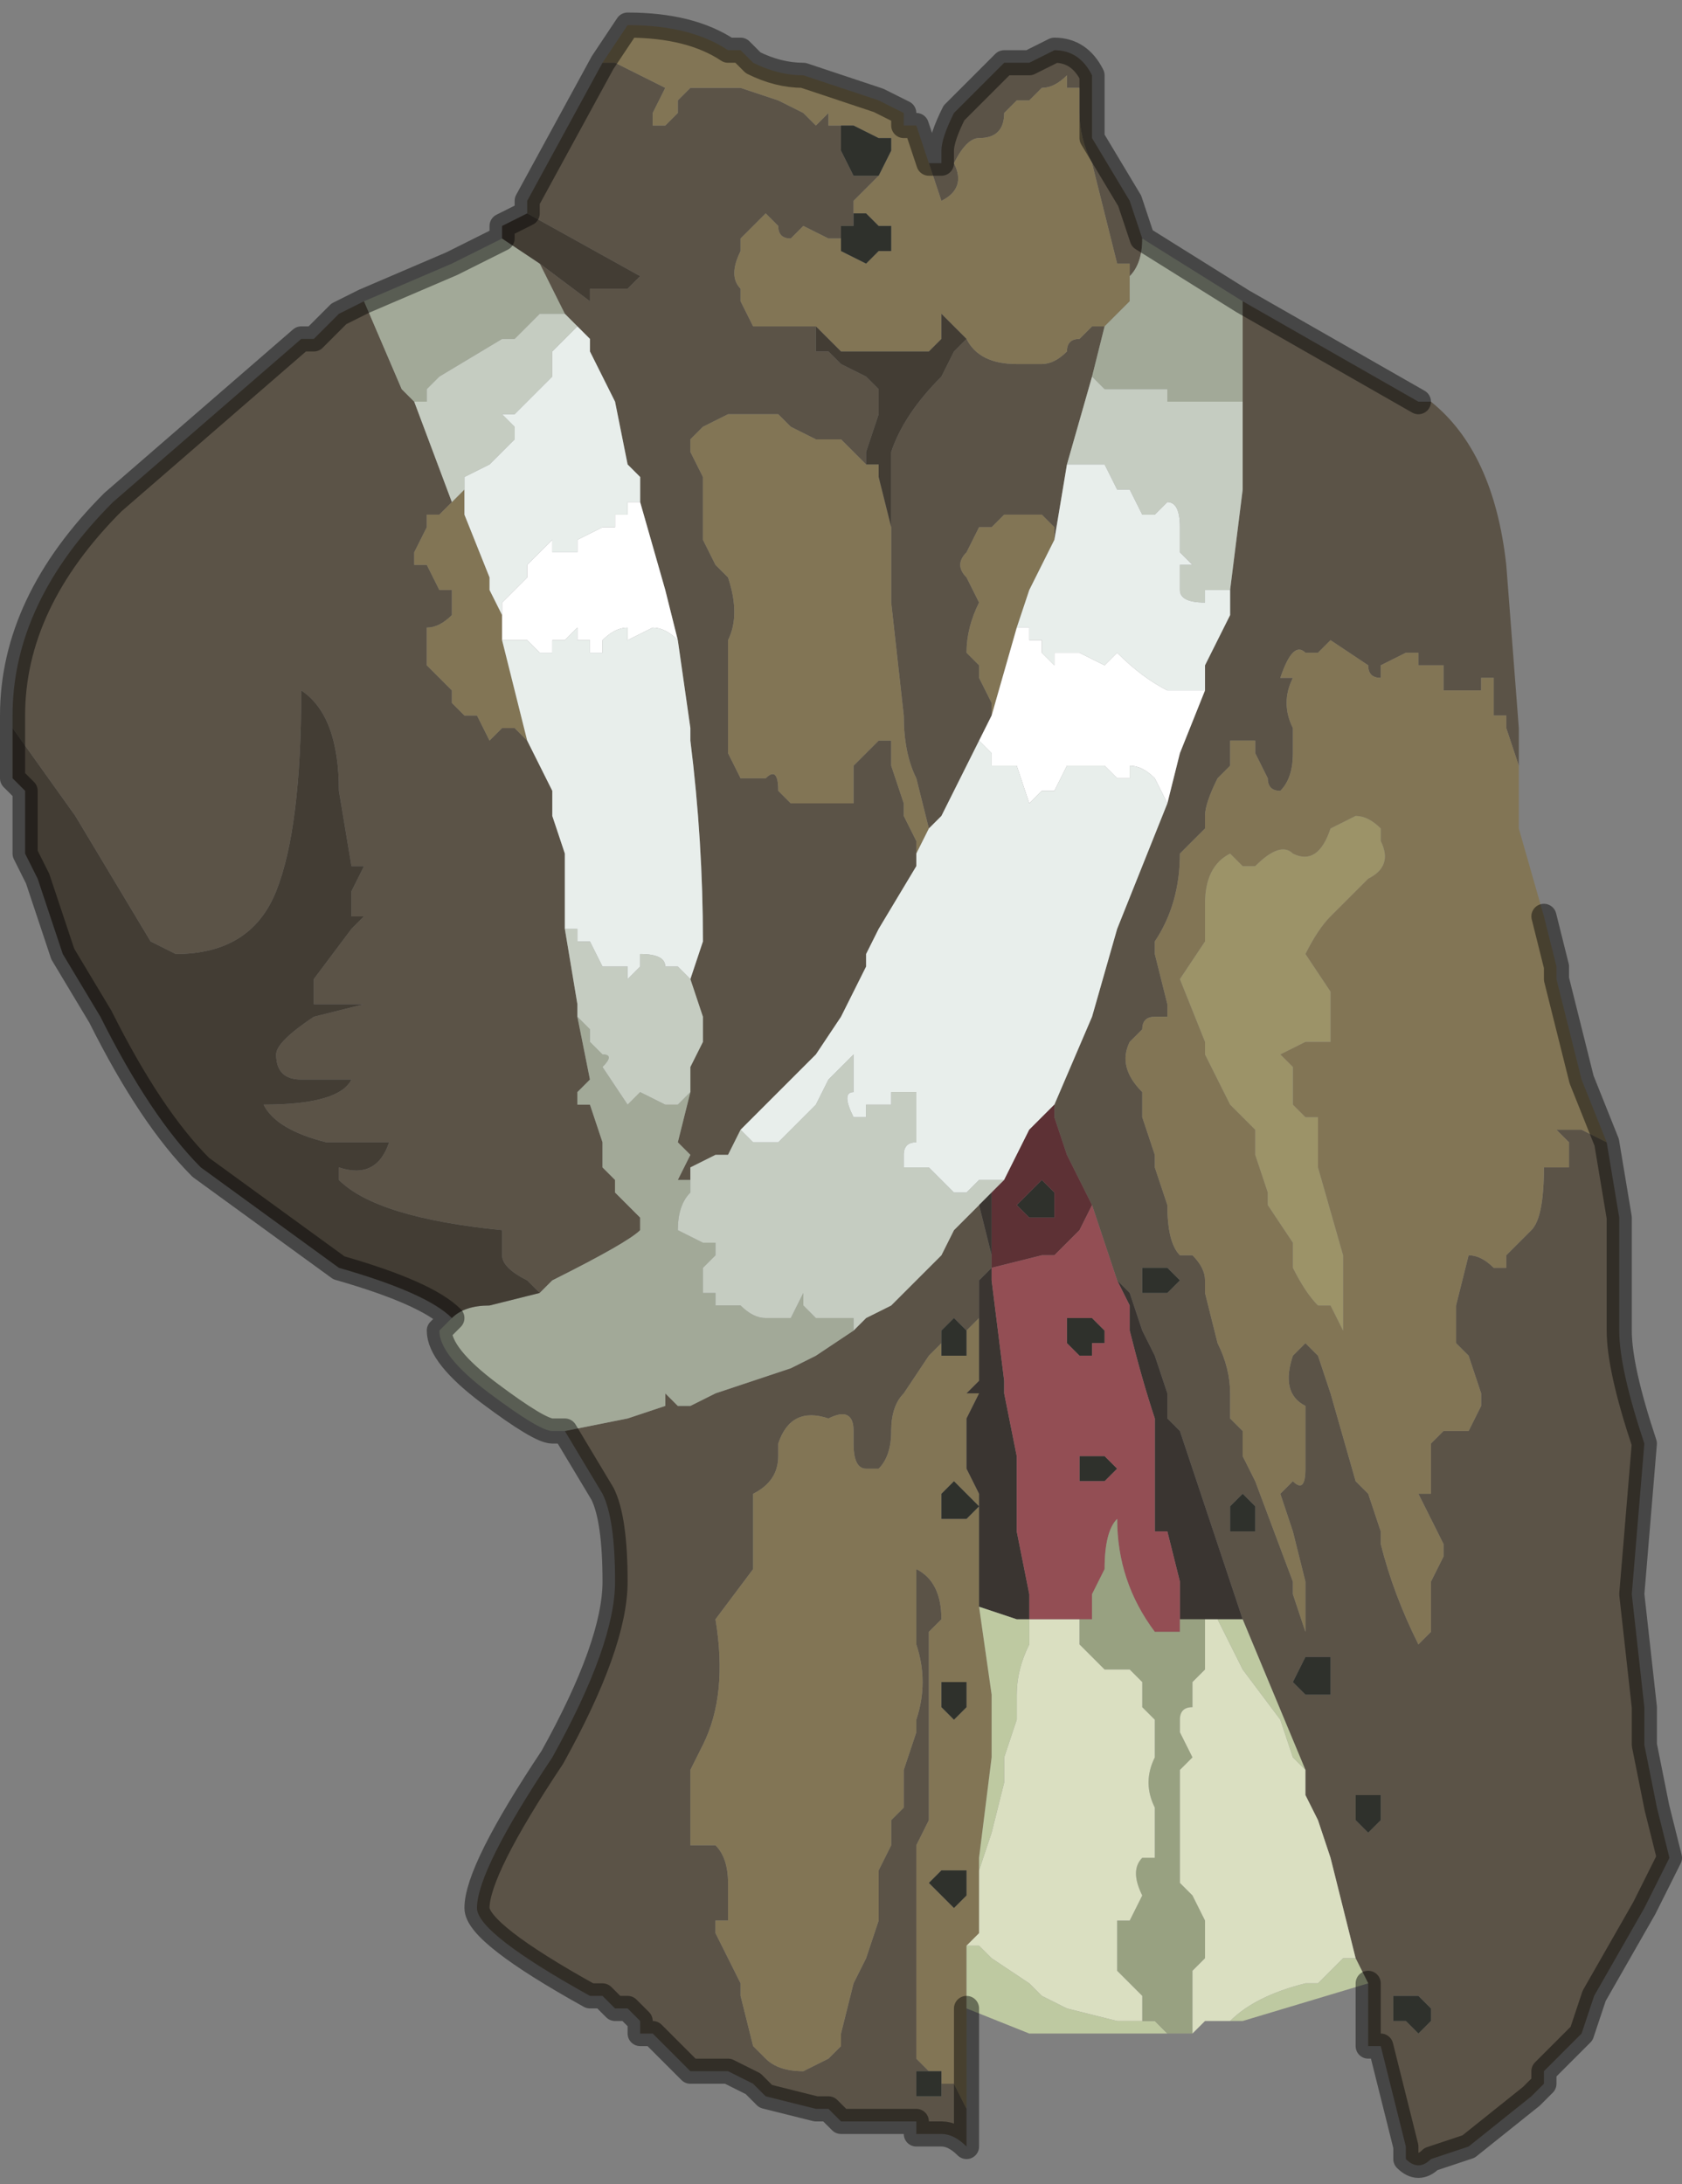 <?xml version="1.0" encoding="UTF-8" standalone="no"?>
<svg xmlns:xlink="http://www.w3.org/1999/xlink" height="8.7px" width="6.7px" xmlns="http://www.w3.org/2000/svg">
  <rect width="100%" height="100%" fill="#808080" stroke="none"/>
  <g transform="matrix(1.0, 0.0, 0.0, 1.0, 3.3, 3.65)">
    <path d="M0.4 -3.0 L0.45 -3.0 0.45 -3.05 Q0.45 -3.1 0.5 -3.2 L0.65 -3.35 0.7 -3.4 0.75 -3.4 0.75 -3.4 0.8 -3.4 0.9 -3.45 Q1.0 -3.45 1.05 -3.35 1.05 -3.2 1.05 -3.1 L1.2 -2.85 1.25 -2.7 1.25 -2.7 Q1.25 -2.6 1.2 -2.55 L1.2 -2.6 1.15 -2.6 1.05 -3.0 Q1.0 -3.1 1.0 -3.2 L1.0 -3.3 0.95 -3.3 0.95 -3.35 Q0.9 -3.3 0.85 -3.3 L0.8 -3.25 0.75 -3.25 0.7 -3.2 Q0.7 -3.1 0.6 -3.1 0.55 -3.1 0.5 -3.0 0.55 -2.9 0.45 -2.85 L0.45 -2.85 0.4 -3.0 0.4 -3.0 M1.65 -2.45 L2.35 -2.05 2.4 -2.05 Q2.65 -1.85 2.7 -1.4 L2.75 -0.75 2.75 -0.6 2.7 -0.75 2.7 -0.8 2.65 -0.8 2.65 -0.95 2.6 -0.95 2.6 -0.9 2.45 -0.9 2.45 -1.0 2.35 -1.0 2.35 -1.05 2.3 -1.05 2.2 -1.0 2.2 -0.95 Q2.15 -0.95 2.15 -1.0 L2.0 -1.1 1.95 -1.05 1.9 -1.05 1.9 -1.05 Q1.85 -1.1 1.8 -0.95 L1.85 -0.95 Q1.8 -0.85 1.85 -0.75 L1.85 -0.65 Q1.85 -0.55 1.8 -0.5 1.75 -0.5 1.75 -0.55 L1.7 -0.65 1.7 -0.7 1.6 -0.7 1.6 -0.6 1.55 -0.55 Q1.5 -0.45 1.5 -0.4 L1.5 -0.35 1.45 -0.3 1.4 -0.25 Q1.4 -0.05 1.3 0.1 L1.3 0.15 1.35 0.35 1.35 0.4 1.3 0.4 Q1.25 0.4 1.25 0.45 L1.2 0.5 Q1.15 0.6 1.25 0.7 L1.25 0.8 1.3 0.95 1.3 1.0 1.35 1.15 Q1.35 1.3 1.4 1.35 L1.45 1.35 Q1.5 1.4 1.5 1.45 L1.5 1.5 1.55 1.7 Q1.6 1.8 1.6 1.9 L1.6 2.0 1.65 2.05 1.65 2.15 1.7 2.25 1.85 2.65 1.85 2.7 1.9 2.85 1.9 2.65 1.85 2.45 1.8 2.3 1.85 2.25 Q1.9 2.3 1.9 2.2 L1.9 2.0 1.9 1.95 Q1.8 1.9 1.85 1.75 L1.9 1.7 Q1.9 1.7 1.95 1.75 L2.0 1.9 2.1 2.25 2.15 2.3 2.2 2.45 2.2 2.5 Q2.25 2.7 2.35 2.9 L2.4 2.85 2.4 2.65 2.45 2.55 2.45 2.5 2.35 2.3 2.4 2.3 2.4 2.1 2.45 2.05 2.55 2.05 2.6 1.95 2.6 1.9 2.55 1.75 2.5 1.7 Q2.5 1.65 2.5 1.6 L2.5 1.55 2.55 1.35 Q2.6 1.35 2.65 1.4 L2.7 1.4 2.7 1.35 2.8 1.25 Q2.85 1.2 2.85 1.0 L2.95 1.0 2.95 0.9 2.9 0.85 3.0 0.85 3.1 0.9 3.15 1.2 3.15 1.65 Q3.15 1.8 3.25 2.1 L3.2 2.7 3.25 3.15 3.25 3.3 3.3 3.55 3.35 3.75 3.25 3.95 3.05 4.3 3.0 4.45 2.85 4.6 Q2.85 4.6 2.85 4.65 L2.8 4.7 2.55 4.9 2.4 4.95 Q2.35 5.0 2.3 4.95 L2.3 4.9 2.25 4.7 2.2 4.5 2.15 4.5 2.15 4.25 2.1 4.15 2.05 3.95 2.0 3.75 1.95 3.6 1.9 3.5 1.9 3.4 1.65 2.8 1.6 2.65 1.55 2.5 1.4 2.05 1.35 2.0 1.35 1.9 1.3 1.75 1.25 1.65 1.2 1.5 1.15 1.45 1.05 1.15 0.95 0.95 0.9 0.8 0.9 0.75 1.05 0.4 1.15 0.05 1.35 -0.45 1.4 -0.65 1.5 -0.9 1.5 -1.0 1.6 -1.2 1.6 -1.3 1.6 -1.3 1.65 -1.7 1.65 -1.95 1.65 -2.05 1.65 -2.15 1.65 -2.2 1.65 -2.3 1.65 -2.45 M0.55 4.75 L0.55 4.9 Q0.5 4.85 0.45 4.85 L0.4 4.85 0.35 4.85 0.35 4.8 0.3 4.8 0.15 4.8 0.05 4.8 0.0 4.75 -0.05 4.75 -0.05 4.75 -0.25 4.7 -0.3 4.65 -0.3 4.65 -0.4 4.6 -0.45 4.6 -0.5 4.6 -0.55 4.6 -0.6 4.55 -0.6 4.55 -0.7 4.45 -0.75 4.45 -0.75 4.4 -0.8 4.35 -0.85 4.35 -0.85 4.35 -0.9 4.3 -0.9 4.3 -0.95 4.3 Q-1.4 4.05 -1.4 3.95 -1.4 3.8 -1.1 3.35 -0.85 2.9 -0.85 2.65 -0.85 2.4 -0.9 2.3 L-1.05 2.05 -0.8 2.0 -0.65 1.95 -0.65 1.9 -0.6 1.95 -0.55 1.95 -0.45 1.9 -0.15 1.8 -0.05 1.75 0.1 1.65 0.15 1.6 0.25 1.55 0.3 1.5 0.45 1.35 0.5 1.25 0.6 1.15 0.65 1.35 0.65 1.4 0.6 1.45 0.6 1.6 0.55 1.65 0.5 1.6 0.45 1.65 0.45 1.7 0.4 1.75 0.3 1.9 Q0.25 1.95 0.25 2.05 0.25 2.15 0.2 2.2 L0.15 2.2 Q0.1 2.2 0.1 2.1 L0.1 2.05 Q0.1 1.95 0.0 2.0 L0.0 2.0 Q-0.15 1.95 -0.2 2.1 L-0.2 2.15 Q-0.2 2.25 -0.3 2.3 L-0.3 2.55 -0.3 2.6 -0.45 2.8 -0.45 2.8 Q-0.4 3.1 -0.5 3.3 L-0.55 3.4 -0.55 3.5 -0.55 3.7 -0.5 3.7 -0.45 3.7 Q-0.4 3.75 -0.4 3.85 L-0.4 4.0 -0.45 4.0 -0.45 4.05 -0.35 4.25 -0.35 4.3 -0.3 4.5 -0.25 4.55 Q-0.2 4.6 -0.1 4.6 L0.0 4.55 0.05 4.5 0.05 4.45 0.1 4.25 0.15 4.15 0.2 4.0 0.2 3.85 0.2 3.8 0.25 3.7 0.25 3.6 0.3 3.55 0.3 3.4 0.35 3.25 0.35 3.2 Q0.4 3.05 0.35 2.9 L0.35 2.75 0.35 2.6 Q0.45 2.65 0.45 2.8 L0.4 2.85 0.4 3.25 0.4 3.6 0.35 3.7 Q0.35 3.8 0.35 3.9 L0.35 4.05 0.35 4.3 0.35 4.55 0.4 4.6 Q0.35 4.6 0.35 4.6 L0.35 4.7 0.4 4.7 0.45 4.7 0.45 4.65 0.5 4.65 0.55 4.75 M-3.25 -0.75 L-3.25 -0.8 Q-3.25 -1.25 -2.85 -1.65 L-2.1 -2.3 -2.05 -2.3 -1.95 -2.4 -1.85 -2.45 -1.7 -2.1 -1.65 -2.05 -1.5 -1.65 -1.5 -1.65 -1.55 -1.6 -1.6 -1.6 -1.6 -1.55 -1.65 -1.45 -1.65 -1.4 -1.6 -1.4 -1.55 -1.3 -1.55 -1.3 -1.5 -1.3 -1.5 -1.2 Q-1.55 -1.15 -1.6 -1.15 L-1.6 -1.1 -1.6 -1.0 -1.55 -0.95 -1.5 -0.9 -1.5 -0.85 -1.45 -0.8 -1.4 -0.8 -1.35 -0.7 -1.35 -0.7 -1.3 -0.75 -1.25 -0.75 -1.2 -0.7 -1.15 -0.6 -1.15 -0.6 -1.1 -0.5 -1.1 -0.4 -1.05 -0.25 -1.05 0.05 -1.0 0.35 -1.0 0.4 -0.95 0.65 -1.0 0.7 -1.0 0.75 -0.95 0.75 -0.9 0.9 -0.9 1.0 -0.85 1.05 -0.85 1.1 -0.75 1.2 -0.75 1.25 Q-0.8 1.3 -1.1 1.45 L-1.15 1.5 -1.2 1.45 Q-1.3 1.4 -1.3 1.35 L-1.3 1.25 Q-1.8 1.2 -1.95 1.05 L-1.95 1.0 Q-1.8 1.05 -1.75 0.9 L-2.0 0.9 Q-2.2 0.85 -2.25 0.75 -1.95 0.75 -1.9 0.65 L-2.1 0.65 Q-2.2 0.65 -2.2 0.55 -2.2 0.5 -2.05 0.4 L-1.85 0.35 -1.9 0.35 -2.05 0.35 -2.05 0.25 -1.9 0.05 -1.85 0.0 -1.9 0.0 -1.9 -0.1 -1.85 -0.2 -1.9 -0.2 -1.95 -0.5 Q-1.95 -0.8 -2.1 -0.9 -2.1 -0.35 -2.2 -0.1 -2.3 0.15 -2.6 0.15 L-2.7 0.1 -3.0 -0.4 -3.25 -0.75 -3.25 -0.75 -3.25 -0.8 -3.25 -0.75 M-1.2 -2.8 L-1.2 -2.85 -0.9 -3.4 -0.85 -3.4 -0.65 -3.3 -0.7 -3.2 -0.7 -3.15 -0.65 -3.15 -0.6 -3.2 -0.6 -3.25 -0.6 -3.25 -0.55 -3.3 -0.5 -3.3 -0.5 -3.3 -0.35 -3.3 -0.2 -3.25 -0.2 -3.25 -0.1 -3.2 -0.05 -3.15 0.0 -3.2 0.0 -3.15 0.05 -3.15 0.05 -3.15 0.05 -3.1 Q0.05 -3.1 0.05 -3.05 L0.1 -2.95 0.2 -2.95 0.2 -2.95 0.2 -2.95 0.15 -2.9 0.15 -2.9 0.1 -2.85 0.1 -2.8 0.1 -2.75 0.05 -2.75 0.05 -2.65 0.05 -2.65 Q0.05 -2.65 0.05 -2.7 L0.0 -2.7 -0.1 -2.75 -0.1 -2.75 -0.15 -2.7 -0.15 -2.7 Q-0.2 -2.7 -0.2 -2.75 -0.25 -2.8 -0.25 -2.8 L-0.3 -2.75 -0.35 -2.7 -0.35 -2.65 Q-0.4 -2.55 -0.35 -2.5 L-0.35 -2.45 -0.3 -2.35 -0.2 -2.35 -0.1 -2.35 -0.05 -2.35 -0.05 -2.25 0.0 -2.25 0.05 -2.2 0.05 -2.2 0.15 -2.15 0.2 -2.1 0.2 -2.1 0.2 -2.0 0.15 -1.85 0.15 -1.8 0.05 -1.9 0.05 -1.9 0.0 -1.9 0.0 -1.9 -0.05 -1.9 -0.15 -1.95 -0.2 -2.0 -0.25 -2.0 -0.35 -2.0 -0.4 -2.0 -0.4 -2.0 -0.5 -1.95 -0.55 -1.9 -0.55 -1.85 -0.5 -1.75 -0.5 -1.7 Q-0.5 -1.6 -0.5 -1.55 L-0.5 -1.5 -0.45 -1.4 -0.4 -1.35 Q-0.35 -1.2 -0.4 -1.1 L-0.4 -0.95 -0.4 -0.65 -0.35 -0.55 -0.3 -0.55 -0.25 -0.55 -0.25 -0.55 Q-0.2 -0.6 -0.2 -0.5 L-0.2 -0.5 -0.15 -0.45 -0.1 -0.45 -0.1 -0.45 0.0 -0.45 0.0 -0.45 0.1 -0.45 0.1 -0.5 Q0.1 -0.6 0.1 -0.6 L0.15 -0.65 0.15 -0.65 0.2 -0.7 0.2 -0.7 0.25 -0.7 0.25 -0.6 0.3 -0.45 0.3 -0.4 0.35 -0.3 0.35 -0.25 0.35 -0.2 0.2 0.05 0.15 0.15 0.15 0.2 0.05 0.4 -0.05 0.55 -0.3 0.8 -0.35 0.85 -0.35 0.85 -0.4 0.95 -0.45 0.95 -0.55 1.0 -0.55 1.05 -0.6 1.05 -0.55 0.95 -0.6 0.9 -0.55 0.7 -0.55 0.65 -0.55 0.6 -0.5 0.5 -0.5 0.4 -0.55 0.25 -0.5 0.1 Q-0.5 -0.3 -0.55 -0.7 L-0.55 -0.75 -0.6 -1.1 -0.65 -1.3 -0.75 -1.65 -0.75 -1.75 -0.8 -1.8 -0.85 -2.05 -0.9 -2.15 -0.95 -2.25 -0.95 -2.3 -1.0 -2.35 -1.0 -2.35 -1.05 -2.4 -1.15 -2.6 -0.95 -2.45 -0.95 -2.5 -0.85 -2.5 -0.8 -2.5 -0.75 -2.55 -1.2 -2.8 M0.55 -2.3 L0.55 -2.3 Q0.6 -2.2 0.75 -2.2 L0.85 -2.2 Q0.9 -2.2 0.95 -2.25 0.95 -2.3 1.0 -2.3 L1.05 -2.35 1.1 -2.35 1.05 -2.15 1.05 -2.15 0.95 -1.8 0.95 -1.8 0.9 -1.5 0.9 -1.55 0.85 -1.6 0.85 -1.6 0.8 -1.6 0.7 -1.6 0.65 -1.55 0.6 -1.55 0.55 -1.45 Q0.5 -1.4 0.55 -1.35 L0.6 -1.25 0.6 -1.25 Q0.55 -1.15 0.55 -1.05 L0.6 -1.0 0.6 -0.95 0.65 -0.85 0.65 -0.8 0.6 -0.7 0.55 -0.6 0.45 -0.4 0.4 -0.35 0.35 -0.55 Q0.3 -0.65 0.3 -0.8 L0.25 -1.25 0.25 -1.55 0.25 -1.65 0.25 -1.85 Q0.3 -2.0 0.45 -2.15 L0.5 -2.25 0.5 -2.25 0.55 -2.3 0.55 -2.3 M1.35 1.4 L1.3 1.4 1.25 1.4 1.25 1.5 1.3 1.5 1.35 1.5 1.4 1.45 1.35 1.4 M1.6 2.4 L1.6 2.45 1.65 2.45 1.7 2.45 1.7 2.35 1.65 2.3 1.6 2.35 1.6 2.4 M1.95 2.95 L1.9 2.95 1.85 3.05 1.9 3.1 1.95 3.1 2.0 3.1 2.0 2.95 1.95 2.95 M2.35 4.3 L2.3 4.3 2.25 4.3 Q2.25 4.3 2.25 4.35 L2.25 4.4 2.3 4.4 2.35 4.45 2.4 4.4 2.4 4.35 2.35 4.3 M2.2 3.5 L2.15 3.5 2.1 3.5 2.1 3.6 2.15 3.65 2.2 3.6 2.2 3.5" fill="#5b5347" fill-rule="evenodd" stroke="none"/>
    <path d="M0.4 -3.0 L0.4 -3.0 0.45 -2.85 0.45 -2.85 Q0.55 -2.9 0.5 -3.0 0.55 -3.1 0.6 -3.1 0.7 -3.1 0.7 -3.2 L0.75 -3.25 0.8 -3.25 0.85 -3.3 Q0.9 -3.3 0.95 -3.35 L0.95 -3.3 1.0 -3.3 1.0 -3.2 Q1.0 -3.1 1.05 -3.0 L1.15 -2.6 1.2 -2.6 1.2 -2.55 1.2 -2.55 1.2 -2.45 1.15 -2.4 1.1 -2.35 1.05 -2.35 1.0 -2.3 Q0.95 -2.3 0.95 -2.25 0.9 -2.2 0.85 -2.2 L0.75 -2.2 Q0.6 -2.2 0.55 -2.3 L0.55 -2.3 0.55 -2.3 0.5 -2.35 0.45 -2.4 0.45 -2.3 0.4 -2.25 0.35 -2.25 0.3 -2.25 0.25 -2.25 0.15 -2.25 0.05 -2.25 0.05 -2.25 0.0 -2.3 Q-0.05 -2.35 -0.05 -2.35 L-0.1 -2.35 -0.2 -2.35 -0.3 -2.35 -0.35 -2.45 -0.35 -2.5 Q-0.4 -2.55 -0.35 -2.65 L-0.35 -2.7 -0.3 -2.75 -0.25 -2.8 Q-0.25 -2.8 -0.2 -2.75 -0.2 -2.7 -0.15 -2.7 L-0.15 -2.7 -0.1 -2.75 -0.1 -2.75 0.0 -2.7 0.05 -2.7 Q0.05 -2.65 0.05 -2.65 L0.15 -2.6 0.15 -2.6 0.2 -2.65 0.25 -2.65 0.25 -2.75 0.2 -2.75 0.2 -2.75 0.15 -2.8 0.15 -2.8 0.1 -2.8 0.1 -2.85 0.15 -2.9 0.15 -2.9 0.2 -2.95 0.2 -2.95 0.25 -3.05 0.25 -3.1 0.2 -3.1 0.1 -3.15 0.05 -3.15 0.05 -3.15 0.0 -3.15 0.0 -3.2 -0.05 -3.15 -0.1 -3.2 -0.2 -3.25 -0.2 -3.25 -0.35 -3.3 -0.5 -3.3 -0.5 -3.3 -0.55 -3.3 -0.6 -3.25 -0.6 -3.25 -0.6 -3.2 -0.65 -3.15 -0.7 -3.15 -0.7 -3.2 -0.65 -3.3 -0.85 -3.4 -0.9 -3.4 -0.8 -3.55 Q-0.55 -3.55 -0.4 -3.45 L-0.35 -3.45 -0.3 -3.4 Q-0.2 -3.35 -0.1 -3.35 L0.2 -3.25 0.3 -3.2 0.3 -3.15 0.35 -3.15 0.4 -3.0 0.4 -3.0 M2.75 -0.6 L2.75 -0.35 2.85 0.0 2.9 0.2 2.9 0.25 3.0 0.65 3.1 0.9 3.0 0.85 2.9 0.85 2.95 0.9 2.95 1.0 2.85 1.0 Q2.85 1.2 2.8 1.25 L2.7 1.35 2.7 1.4 2.65 1.4 Q2.6 1.35 2.55 1.35 L2.5 1.55 2.5 1.6 Q2.5 1.65 2.5 1.7 L2.55 1.75 2.6 1.9 2.6 1.95 2.55 2.05 2.45 2.05 2.4 2.1 2.4 2.3 2.35 2.3 2.45 2.5 2.45 2.55 2.4 2.65 2.4 2.85 2.35 2.9 Q2.25 2.7 2.2 2.5 L2.2 2.45 2.15 2.3 2.1 2.25 2.0 1.9 1.95 1.75 Q1.9 1.7 1.9 1.7 L1.85 1.75 Q1.8 1.9 1.9 1.95 L1.9 2.0 1.9 2.2 Q1.9 2.3 1.85 2.25 L1.8 2.3 1.85 2.45 1.9 2.65 1.9 2.85 1.85 2.7 1.85 2.65 1.7 2.25 1.65 2.15 1.65 2.05 1.6 2.0 1.6 1.9 Q1.6 1.8 1.55 1.7 L1.5 1.5 1.5 1.45 Q1.5 1.4 1.45 1.35 L1.4 1.35 Q1.35 1.3 1.35 1.15 L1.3 1.0 1.3 0.95 1.25 0.8 1.25 0.7 Q1.15 0.6 1.2 0.5 L1.25 0.45 Q1.25 0.4 1.3 0.4 L1.35 0.4 1.35 0.35 1.3 0.15 1.3 0.1 Q1.4 -0.05 1.4 -0.25 L1.45 -0.3 1.5 -0.35 1.5 -0.4 Q1.5 -0.45 1.55 -0.55 L1.6 -0.6 1.6 -0.7 1.7 -0.7 1.7 -0.65 1.75 -0.55 Q1.75 -0.5 1.8 -0.5 1.85 -0.55 1.85 -0.65 L1.85 -0.75 Q1.8 -0.85 1.85 -0.95 L1.8 -0.95 Q1.85 -1.1 1.9 -1.05 L1.9 -1.05 1.95 -1.05 2.0 -1.1 2.15 -1.0 Q2.15 -0.95 2.2 -0.95 L2.2 -1.0 2.3 -1.05 2.35 -1.05 2.35 -1.0 2.45 -1.0 2.45 -0.9 2.6 -0.9 2.6 -0.95 2.65 -0.95 2.65 -0.8 2.7 -0.8 2.7 -0.75 2.75 -0.6 M0.55 4.35 L0.55 4.75 0.5 4.65 0.45 4.65 0.45 4.6 0.4 4.6 0.35 4.55 0.35 4.3 0.35 4.05 0.35 3.9 Q0.35 3.8 0.35 3.7 L0.4 3.6 0.4 3.25 0.4 2.85 0.45 2.8 Q0.45 2.65 0.35 2.6 L0.35 2.75 0.35 2.9 Q0.4 3.05 0.35 3.2 L0.35 3.25 0.3 3.4 0.3 3.55 0.25 3.6 0.25 3.7 0.2 3.8 0.2 3.85 0.2 4.0 0.15 4.15 0.1 4.25 0.05 4.45 0.05 4.5 0.0 4.55 -0.1 4.6 Q-0.2 4.6 -0.25 4.55 L-0.3 4.5 -0.35 4.3 -0.35 4.25 -0.45 4.05 -0.45 4.0 -0.4 4.0 -0.4 3.85 Q-0.4 3.75 -0.45 3.7 L-0.5 3.7 -0.55 3.7 -0.55 3.5 -0.55 3.4 -0.5 3.3 Q-0.4 3.1 -0.45 2.8 L-0.45 2.8 -0.3 2.6 -0.3 2.55 -0.3 2.3 Q-0.2 2.25 -0.2 2.15 L-0.2 2.1 Q-0.15 1.95 0.0 2.0 L0.0 2.0 Q0.1 1.95 0.1 2.05 L0.1 2.1 Q0.1 2.2 0.15 2.2 L0.2 2.2 Q0.25 2.15 0.25 2.05 0.25 1.95 0.3 1.9 L0.4 1.75 0.45 1.7 0.45 1.75 0.5 1.75 0.55 1.75 0.55 1.65 0.6 1.6 0.6 1.7 0.6 1.85 0.55 1.9 0.6 1.9 0.55 2.0 0.55 2.2 0.6 2.3 0.6 2.45 0.6 2.7 0.6 2.75 0.65 3.1 0.65 3.35 0.6 3.75 0.6 3.8 0.6 4.05 0.55 4.1 0.55 4.35 M0.45 -2.4 L0.45 -2.5 Q0.45 -2.45 0.45 -2.4 M0.25 -1.55 L0.25 -1.25 0.3 -0.8 Q0.3 -0.65 0.35 -0.55 L0.4 -0.35 0.4 -0.35 0.35 -0.25 0.35 -0.3 0.3 -0.4 0.3 -0.45 0.25 -0.6 0.25 -0.7 0.2 -0.7 0.2 -0.7 0.15 -0.65 0.15 -0.65 0.1 -0.6 Q0.1 -0.6 0.1 -0.5 L0.1 -0.45 0.0 -0.45 0.0 -0.45 -0.1 -0.45 -0.1 -0.45 -0.15 -0.45 -0.2 -0.5 -0.2 -0.5 Q-0.2 -0.6 -0.25 -0.55 L-0.25 -0.55 -0.3 -0.55 -0.35 -0.55 -0.4 -0.65 -0.4 -0.95 -0.4 -1.1 Q-0.35 -1.2 -0.4 -1.35 L-0.45 -1.4 -0.5 -1.5 -0.5 -1.55 Q-0.5 -1.6 -0.5 -1.7 L-0.5 -1.75 -0.55 -1.85 -0.55 -1.9 -0.5 -1.95 -0.4 -2.0 -0.4 -2.0 -0.35 -2.0 -0.25 -2.0 -0.2 -2.0 -0.15 -1.95 -0.05 -1.9 0.0 -1.9 0.0 -1.9 0.05 -1.9 0.05 -1.9 0.15 -1.8 0.2 -1.8 0.2 -1.75 0.25 -1.55 M0.65 -0.8 L0.65 -0.85 0.6 -0.95 0.6 -1.0 0.55 -1.05 Q0.55 -1.15 0.6 -1.25 L0.6 -1.25 0.55 -1.35 Q0.5 -1.4 0.55 -1.45 L0.6 -1.55 0.65 -1.55 0.7 -1.6 0.8 -1.6 0.85 -1.6 0.85 -1.6 0.9 -1.55 0.9 -1.5 0.85 -1.4 0.8 -1.3 0.75 -1.15 0.65 -0.8 M1.6 -0.25 Q1.5 -0.2 1.5 -0.05 L1.5 0.1 1.4 0.25 1.5 0.5 1.5 0.55 1.6 0.75 1.65 0.8 1.7 0.85 1.7 0.95 1.75 1.1 1.75 1.15 1.85 1.3 1.85 1.4 Q1.9 1.5 1.95 1.55 L2.0 1.55 2.05 1.65 2.05 1.35 1.95 1.0 1.95 0.8 1.9 0.8 1.85 0.75 1.85 0.6 1.8 0.55 1.9 0.5 1.95 0.5 2.0 0.5 2.0 0.3 1.9 0.15 Q1.95 0.05 2.0 0.0 L2.05 -0.05 2.15 -0.15 2.15 -0.15 Q2.25 -0.2 2.2 -0.3 L2.2 -0.35 Q2.15 -0.4 2.1 -0.4 L2.0 -0.35 Q1.95 -0.2 1.85 -0.25 1.8 -0.3 1.7 -0.2 L1.65 -0.2 1.6 -0.25 1.6 -0.25 M0.45 2.3 Q0.45 2.3 0.45 2.35 L0.45 2.4 0.5 2.4 0.55 2.4 0.6 2.35 0.55 2.3 0.5 2.25 0.45 2.3 M0.5 3.05 L0.45 3.05 0.45 3.15 0.5 3.2 0.55 3.15 0.55 3.05 0.5 3.05 M0.55 3.85 L0.55 3.8 0.5 3.8 0.45 3.8 0.4 3.85 0.45 3.9 0.5 3.95 0.55 3.9 0.55 3.85 M-1.45 -1.7 L-1.45 -1.6 -1.45 -1.6 -1.35 -1.35 -1.35 -1.3 -1.3 -1.2 -1.3 -1.1 -1.2 -0.7 -1.25 -0.75 -1.3 -0.75 -1.35 -0.7 -1.35 -0.7 -1.4 -0.8 -1.45 -0.8 -1.5 -0.85 -1.5 -0.9 -1.55 -0.95 -1.6 -1.0 -1.6 -1.1 -1.6 -1.15 Q-1.55 -1.15 -1.5 -1.2 L-1.5 -1.3 -1.55 -1.3 -1.55 -1.3 -1.6 -1.4 -1.65 -1.4 -1.65 -1.45 -1.6 -1.55 -1.6 -1.6 -1.55 -1.6 -1.5 -1.65 -1.5 -1.65 -1.45 -1.7 -1.45 -1.7" fill="#827555" fill-rule="evenodd" stroke="none"/>
    <path d="M0.2 -2.95 L0.2 -2.95 0.1 -2.95 0.05 -3.05 Q0.05 -3.1 0.05 -3.1 L0.05 -3.15 0.1 -3.15 0.2 -3.1 0.25 -3.1 0.25 -3.05 0.2 -2.95 M0.1 -2.8 L0.15 -2.8 0.15 -2.8 0.2 -2.75 0.2 -2.75 0.25 -2.75 0.25 -2.65 0.2 -2.65 0.15 -2.6 0.15 -2.6 0.05 -2.65 0.05 -2.65 0.05 -2.75 0.1 -2.75 0.1 -2.8 M0.9 1.1 L0.9 1.2 0.85 1.2 0.8 1.2 0.75 1.15 0.8 1.1 0.85 1.05 0.9 1.1 M0.55 1.65 L0.55 1.75 0.5 1.75 0.45 1.75 0.45 1.7 0.45 1.65 0.5 1.6 0.55 1.65 M0.4 4.6 L0.45 4.6 0.45 4.65 0.45 4.7 0.4 4.7 0.35 4.7 0.35 4.6 Q0.35 4.6 0.4 4.6 M1.0 1.6 L1.05 1.6 1.1 1.65 1.1 1.7 1.05 1.7 1.05 1.75 1.0 1.75 0.95 1.7 0.95 1.6 1.0 1.6 M0.45 2.3 L0.5 2.25 0.55 2.3 0.6 2.35 0.55 2.4 0.5 2.4 0.45 2.4 0.45 2.35 Q0.45 2.3 0.45 2.3 M1.0 2.2 Q1.0 2.15 1.0 2.15 L1.05 2.15 1.1 2.15 1.15 2.2 1.1 2.25 1.05 2.25 1.0 2.25 1.0 2.2 M1.35 1.4 L1.4 1.45 1.35 1.5 1.3 1.5 1.25 1.5 1.25 1.4 1.3 1.4 1.35 1.4 M1.6 2.4 L1.6 2.35 1.65 2.3 1.7 2.35 1.7 2.45 1.65 2.45 1.6 2.45 1.6 2.4 M1.95 2.95 L2.0 2.95 2.0 3.1 1.95 3.1 1.9 3.1 1.85 3.05 1.9 2.95 1.95 2.95 M0.5 3.05 L0.55 3.05 0.55 3.15 0.5 3.2 0.45 3.15 0.45 3.05 0.5 3.05 M0.55 3.85 L0.55 3.9 0.5 3.95 0.45 3.9 0.4 3.85 0.45 3.8 0.5 3.8 0.55 3.8 0.55 3.85 M2.2 3.5 L2.2 3.6 2.15 3.65 2.1 3.6 2.1 3.5 2.15 3.5 2.2 3.5 M2.35 4.3 L2.4 4.35 2.4 4.4 2.35 4.45 2.3 4.4 2.25 4.4 2.25 4.35 Q2.25 4.3 2.25 4.3 L2.3 4.3 2.35 4.3" fill="#2f312c" fill-rule="evenodd" stroke="none"/>
    <path d="M1.2 -2.55 Q1.25 -2.6 1.25 -2.7 L1.25 -2.7 1.65 -2.45 1.65 -2.3 1.65 -2.2 1.65 -2.15 1.65 -2.05 1.65 -2.05 1.6 -2.05 1.5 -2.05 1.4 -2.05 1.4 -2.05 1.35 -2.05 Q1.35 -2.05 1.35 -2.1 L1.3 -2.1 1.25 -2.1 1.25 -2.1 1.2 -2.1 1.15 -2.1 1.1 -2.1 1.05 -2.15 1.05 -2.15 1.05 -2.15 1.1 -2.35 1.15 -2.4 1.2 -2.45 1.2 -2.55 1.2 -2.55 M-1.05 2.05 L-1.1 2.05 Q-1.15 2.05 -1.35 1.9 -1.55 1.75 -1.55 1.65 L-1.5 1.6 Q-1.45 1.55 -1.35 1.55 L-1.15 1.5 -1.1 1.45 Q-0.8 1.3 -0.75 1.25 L-0.75 1.2 -0.85 1.1 -0.85 1.05 -0.9 1.0 -0.9 0.9 -0.95 0.75 -1.0 0.75 -1.0 0.7 -0.95 0.65 -1.0 0.4 -0.95 0.45 -0.95 0.5 -0.9 0.55 Q-0.85 0.55 -0.9 0.6 L-0.9 0.6 -0.8 0.75 -0.8 0.75 -0.75 0.7 -0.65 0.75 -0.6 0.75 -0.55 0.7 -0.55 0.7 -0.6 0.9 -0.55 0.95 -0.6 1.05 -0.55 1.05 -0.55 1.0 -0.55 1.05 -0.55 1.1 Q-0.6 1.15 -0.6 1.25 L-0.6 1.25 -0.5 1.3 -0.5 1.3 -0.45 1.3 -0.45 1.35 -0.45 1.35 -0.5 1.4 -0.5 1.45 -0.5 1.5 -0.45 1.5 -0.45 1.55 -0.35 1.55 -0.35 1.55 Q-0.3 1.6 -0.25 1.6 L-0.2 1.6 -0.15 1.6 -0.1 1.5 -0.1 1.55 -0.05 1.6 -0.05 1.6 0.05 1.6 0.1 1.6 0.1 1.65 -0.05 1.75 -0.15 1.8 -0.45 1.9 -0.55 1.95 -0.6 1.95 -0.65 1.9 -0.65 1.95 -0.8 2.0 -1.05 2.05 M-1.85 -2.45 L-1.5 -2.6 -1.3 -2.7 -1.15 -2.6 -1.05 -2.4 -1.15 -2.4 -1.25 -2.3 -1.3 -2.3 -1.3 -2.3 -1.55 -2.15 -1.6 -2.1 -1.6 -2.05 -1.65 -2.05 -1.7 -2.1 -1.85 -2.45" fill="#a2a998" fill-rule="evenodd" stroke="none"/>
    <path d="M1.05 -2.15 L1.05 -2.15 1.1 -2.1 1.15 -2.1 1.2 -2.1 1.25 -2.1 1.25 -2.1 1.3 -2.1 1.35 -2.1 Q1.35 -2.05 1.35 -2.05 L1.4 -2.05 1.4 -2.05 1.5 -2.05 1.6 -2.05 1.65 -2.05 1.65 -2.05 1.65 -1.95 1.65 -1.7 1.6 -1.3 1.6 -1.3 1.55 -1.3 1.5 -1.3 1.5 -1.25 Q1.4 -1.25 1.4 -1.3 L1.4 -1.4 1.45 -1.4 1.4 -1.45 1.4 -1.5 1.4 -1.55 Q1.4 -1.65 1.35 -1.65 L1.3 -1.6 1.25 -1.6 1.25 -1.6 1.2 -1.7 1.15 -1.7 1.1 -1.8 1.1 -1.8 1.05 -1.8 0.95 -1.8 1.05 -2.15 M-0.35 0.85 L-0.35 0.85 -0.3 0.9 -0.3 0.9 -0.25 0.9 -0.25 0.9 -0.2 0.9 -0.15 0.85 -0.1 0.8 -0.1 0.8 -0.05 0.75 0.0 0.65 0.0 0.65 0.05 0.6 0.1 0.55 0.1 0.65 0.1 0.7 Q0.05 0.7 0.1 0.8 L0.15 0.8 0.15 0.75 0.2 0.75 0.25 0.75 0.25 0.7 0.3 0.7 0.35 0.7 0.35 0.9 Q0.3 0.9 0.3 0.95 L0.3 1.0 0.35 1.0 0.4 1.0 0.5 1.1 0.55 1.1 0.6 1.05 0.65 1.05 0.7 1.05 0.65 1.1 0.6 1.15 0.5 1.25 0.45 1.35 0.3 1.5 0.25 1.55 0.15 1.6 0.1 1.65 0.1 1.6 0.05 1.6 -0.05 1.6 -0.05 1.6 -0.1 1.55 -0.1 1.5 -0.15 1.6 -0.2 1.6 -0.25 1.6 Q-0.3 1.6 -0.35 1.55 L-0.35 1.55 -0.45 1.55 -0.45 1.5 -0.5 1.5 -0.5 1.45 -0.5 1.4 -0.45 1.35 -0.45 1.35 -0.45 1.3 -0.5 1.3 -0.5 1.3 -0.6 1.25 -0.6 1.25 Q-0.6 1.15 -0.55 1.1 L-0.55 1.05 -0.55 1.0 -0.45 0.95 -0.4 0.95 -0.35 0.85 M-0.55 0.7 L-0.55 0.7 -0.6 0.75 -0.65 0.75 -0.75 0.7 -0.8 0.75 -0.8 0.75 -0.9 0.6 -0.9 0.6 Q-0.85 0.55 -0.9 0.55 L-0.95 0.5 -0.95 0.45 -1.0 0.4 -1.0 0.35 -1.05 0.05 -1.0 0.05 -1.0 0.1 -0.95 0.1 -0.9 0.2 -0.85 0.2 -0.85 0.2 -0.8 0.2 -0.8 0.25 -0.75 0.2 -0.75 0.15 -0.75 0.15 Q-0.65 0.15 -0.65 0.2 L-0.65 0.2 -0.6 0.2 -0.6 0.2 -0.55 0.25 -0.55 0.25 -0.5 0.4 -0.5 0.5 -0.55 0.6 -0.55 0.65 -0.55 0.7 M-1.0 -2.35 L-1.05 -2.3 -1.05 -2.3 -1.1 -2.25 -1.1 -2.2 -1.1 -2.15 -1.15 -2.1 -1.15 -2.1 -1.25 -2.0 -1.3 -2.0 -1.25 -1.95 -1.25 -1.9 -1.35 -1.8 -1.35 -1.8 -1.45 -1.75 -1.45 -1.75 -1.45 -1.7 -1.45 -1.7 -1.5 -1.65 -1.65 -2.05 -1.6 -2.05 -1.6 -2.1 -1.55 -2.15 -1.3 -2.3 -1.3 -2.3 -1.25 -2.3 -1.15 -2.4 -1.05 -2.4 -1.0 -2.35" fill="#c5ccc1" fill-rule="evenodd" stroke="none"/>
    <path d="M0.95 -1.8 L1.05 -1.8 1.1 -1.8 1.1 -1.8 1.15 -1.7 1.2 -1.7 1.25 -1.6 1.25 -1.6 1.3 -1.6 1.35 -1.65 Q1.4 -1.65 1.4 -1.55 L1.4 -1.5 1.4 -1.45 1.45 -1.4 1.4 -1.4 1.4 -1.3 Q1.4 -1.25 1.5 -1.25 L1.5 -1.3 1.55 -1.3 1.6 -1.3 1.6 -1.2 1.5 -1.0 1.5 -0.9 1.5 -0.9 1.45 -0.9 1.35 -0.9 1.35 -0.9 Q1.25 -0.95 1.15 -1.05 L1.15 -1.05 1.1 -1.0 1.1 -1.0 1.0 -1.05 1.0 -1.05 0.95 -1.05 0.9 -1.05 0.9 -1.0 0.85 -1.05 0.85 -1.1 0.8 -1.1 0.8 -1.15 0.75 -1.15 0.8 -1.3 0.85 -1.4 0.9 -1.5 0.95 -1.8 0.95 -1.8 M1.35 -0.45 L1.15 0.05 1.05 0.4 0.9 0.75 0.8 0.85 0.75 0.95 0.7 1.05 0.65 1.05 0.6 1.05 0.55 1.1 0.5 1.1 0.4 1.0 0.35 1.0 0.3 1.0 0.3 0.95 Q0.3 0.9 0.35 0.9 L0.35 0.7 0.3 0.7 0.25 0.7 0.25 0.75 0.2 0.75 0.15 0.75 0.15 0.8 0.1 0.8 Q0.05 0.7 0.1 0.7 L0.1 0.65 0.1 0.55 0.05 0.6 0.0 0.65 0.0 0.65 -0.05 0.75 -0.1 0.8 -0.1 0.8 -0.15 0.85 -0.2 0.9 -0.25 0.9 -0.25 0.9 -0.3 0.9 -0.3 0.9 -0.35 0.85 -0.35 0.85 -0.35 0.85 -0.3 0.8 -0.05 0.55 0.05 0.4 0.15 0.2 0.15 0.15 0.2 0.05 0.35 -0.2 0.35 -0.25 0.4 -0.35 0.4 -0.35 0.45 -0.4 0.55 -0.6 0.6 -0.7 0.65 -0.65 0.65 -0.6 0.7 -0.6 0.75 -0.6 0.8 -0.45 0.85 -0.5 0.85 -0.5 0.9 -0.5 0.9 -0.5 0.95 -0.6 0.95 -0.6 1.05 -0.6 1.1 -0.6 1.15 -0.55 1.15 -0.55 1.2 -0.55 1.2 -0.6 Q1.25 -0.6 1.3 -0.55 L1.35 -0.45 M-1.0 -2.35 L-1.0 -2.35 -0.95 -2.3 -0.95 -2.25 -0.9 -2.15 -0.85 -2.05 -0.8 -1.8 -0.75 -1.75 -0.75 -1.65 -0.8 -1.65 -0.8 -1.6 -0.85 -1.6 -0.85 -1.55 -0.9 -1.55 -1.0 -1.5 -1.0 -1.45 -1.1 -1.45 -1.1 -1.5 -1.2 -1.4 -1.2 -1.35 -1.3 -1.25 -1.3 -1.2 -1.35 -1.3 -1.35 -1.35 -1.45 -1.6 -1.45 -1.6 -1.45 -1.7 -1.45 -1.75 -1.45 -1.75 -1.35 -1.8 -1.35 -1.8 -1.25 -1.9 -1.25 -1.95 -1.3 -2.0 -1.25 -2.0 -1.15 -2.1 -1.15 -2.1 -1.1 -2.15 -1.1 -2.2 -1.1 -2.25 -1.05 -2.3 -1.05 -2.3 -1.0 -2.35 M-0.6 -1.1 L-0.55 -0.75 -0.55 -0.7 Q-0.5 -0.3 -0.5 0.1 L-0.55 0.25 -0.55 0.25 -0.6 0.2 -0.6 0.2 -0.65 0.2 -0.65 0.2 Q-0.65 0.15 -0.75 0.15 L-0.75 0.15 -0.75 0.2 -0.8 0.25 -0.8 0.2 -0.85 0.2 -0.85 0.2 -0.9 0.2 -0.95 0.1 -1.0 0.1 -1.0 0.05 -1.05 0.05 -1.05 -0.25 -1.1 -0.4 -1.1 -0.5 -1.15 -0.6 -1.15 -0.6 -1.2 -0.7 -1.3 -1.1 -1.2 -1.1 -1.15 -1.05 -1.1 -1.05 -1.1 -1.1 -1.05 -1.1 -1.05 -1.1 -1.0 -1.15 -1.0 -1.1 -0.95 -1.1 -0.95 -1.05 Q-0.95 -1.05 -0.9 -1.05 L-0.9 -1.1 Q-0.85 -1.15 -0.8 -1.15 -0.8 -1.1 -0.8 -1.1 L-0.7 -1.15 Q-0.65 -1.15 -0.6 -1.1" fill="#e8eeeb" fill-rule="evenodd" stroke="none"/>
    <path d="M-1.5 1.6 Q-1.6 1.5 -1.95 1.4 L-2.5 1.0 Q-2.7 0.8 -2.9 0.4 L-3.05 0.15 -3.15 -0.15 -3.2 -0.25 -3.2 -0.5 -3.25 -0.55 -3.25 -0.75 -3.25 -0.55 -3.25 -0.75 -3.25 -0.75 -3.0 -0.4 -2.7 0.1 -2.6 0.15 Q-2.3 0.15 -2.2 -0.1 -2.1 -0.35 -2.1 -0.9 -1.95 -0.8 -1.95 -0.5 L-1.9 -0.2 -1.85 -0.2 -1.9 -0.1 -1.9 0.0 -1.85 0.0 -1.9 0.05 -2.05 0.25 -2.05 0.35 -1.9 0.35 -1.85 0.35 -2.05 0.4 Q-2.2 0.5 -2.2 0.55 -2.2 0.65 -2.1 0.65 L-1.9 0.65 Q-1.95 0.75 -2.25 0.75 -2.2 0.85 -2.0 0.9 L-1.75 0.9 Q-1.8 1.05 -1.95 1.0 L-1.95 1.05 Q-1.8 1.2 -1.3 1.25 L-1.3 1.35 Q-1.3 1.4 -1.2 1.45 L-1.15 1.5 -1.35 1.55 Q-1.45 1.55 -1.5 1.6 M-1.3 -2.7 L-1.3 -2.75 -1.2 -2.8 -0.75 -2.55 -0.8 -2.5 -0.85 -2.5 -0.95 -2.5 -0.95 -2.45 -1.15 -2.6 -1.3 -2.7 M-0.05 -2.35 Q-0.05 -2.35 0.0 -2.3 L0.05 -2.25 0.05 -2.25 0.15 -2.25 0.25 -2.25 0.3 -2.25 0.35 -2.25 0.4 -2.25 0.45 -2.3 0.45 -2.4 0.5 -2.35 0.55 -2.3 0.55 -2.3 0.55 -2.3 0.5 -2.25 0.5 -2.25 0.45 -2.15 Q0.3 -2.0 0.25 -1.85 L0.25 -1.65 0.25 -1.55 0.2 -1.75 0.2 -1.8 0.15 -1.8 0.15 -1.85 0.2 -2.0 0.2 -2.1 0.2 -2.1 0.15 -2.15 0.05 -2.2 0.05 -2.2 0.0 -2.25 -0.05 -2.25 -0.05 -2.35" fill="#433d34" fill-rule="evenodd" stroke="none"/>
    <path d="M1.5 -0.9 L1.4 -0.65 1.35 -0.45 1.3 -0.55 Q1.25 -0.6 1.2 -0.6 L1.2 -0.55 1.15 -0.55 1.15 -0.55 1.1 -0.6 1.05 -0.6 0.95 -0.6 0.95 -0.6 0.9 -0.5 0.9 -0.5 0.85 -0.5 0.85 -0.5 0.8 -0.45 0.75 -0.6 0.7 -0.6 0.65 -0.6 0.65 -0.65 0.6 -0.7 0.65 -0.8 0.75 -1.15 0.8 -1.15 0.8 -1.1 0.85 -1.1 0.85 -1.05 0.9 -1.0 0.9 -1.05 0.95 -1.05 1.0 -1.05 1.0 -1.05 1.1 -1.0 1.1 -1.0 1.15 -1.05 1.15 -1.05 Q1.25 -0.95 1.35 -0.9 L1.35 -0.9 1.45 -0.9 1.5 -0.9 1.5 -0.9 M-1.3 -1.2 L-1.3 -1.25 -1.2 -1.35 -1.2 -1.4 -1.1 -1.5 -1.1 -1.45 -1.0 -1.45 -1.0 -1.5 -0.9 -1.55 -0.85 -1.55 -0.85 -1.6 -0.8 -1.6 -0.8 -1.65 -0.75 -1.65 -0.65 -1.3 -0.6 -1.1 Q-0.65 -1.15 -0.7 -1.15 L-0.8 -1.1 Q-0.8 -1.1 -0.8 -1.15 -0.85 -1.15 -0.9 -1.1 L-0.9 -1.05 Q-0.95 -1.05 -0.95 -1.05 L-0.95 -1.1 -1.0 -1.1 -1.0 -1.15 -1.05 -1.1 -1.05 -1.1 -1.1 -1.1 -1.1 -1.05 -1.15 -1.05 -1.2 -1.1 -1.3 -1.1 -1.3 -1.2" fill="#ffffff" fill-rule="evenodd" stroke="none"/>
    <path d="M1.6 -0.25 L1.6 -0.25 1.65 -0.2 1.7 -0.2 Q1.8 -0.3 1.85 -0.25 1.95 -0.2 2.0 -0.35 L2.1 -0.4 Q2.15 -0.4 2.2 -0.35 L2.2 -0.3 Q2.25 -0.2 2.15 -0.15 L2.15 -0.15 2.05 -0.05 2.0 0.0 Q1.95 0.05 1.9 0.15 L2.0 0.3 2.0 0.5 1.95 0.5 1.9 0.5 1.8 0.55 1.85 0.6 1.85 0.75 1.9 0.8 1.95 0.8 1.95 1.0 2.05 1.35 2.05 1.65 2.0 1.55 1.95 1.55 Q1.9 1.5 1.85 1.4 L1.85 1.3 1.75 1.15 1.75 1.1 1.7 0.95 1.7 0.85 1.65 0.8 1.6 0.75 1.5 0.55 1.5 0.5 1.4 0.25 1.5 0.1 1.5 -0.05 Q1.5 -0.2 1.6 -0.25" fill="#9c9368" fill-rule="evenodd" stroke="none"/>
    <path d="M0.9 0.75 L0.9 0.8 0.95 0.95 1.05 1.15 1.0 1.25 0.95 1.3 0.9 1.35 0.85 1.35 0.65 1.4 0.65 1.1 0.7 1.05 0.75 0.95 0.8 0.85 0.9 0.75 M0.9 1.1 L0.85 1.05 0.8 1.1 0.75 1.15 0.8 1.2 0.85 1.2 0.9 1.2 0.9 1.1" fill="#5d3135" fill-rule="evenodd" stroke="none"/>
    <path d="M1.15 1.45 L1.2 1.5 1.25 1.65 1.3 1.75 1.35 1.9 1.35 2.0 1.4 2.05 1.55 2.5 1.6 2.65 1.65 2.8 1.55 2.8 1.5 2.8 1.45 2.8 1.4 2.8 1.4 2.65 1.35 2.45 1.3 2.45 1.3 2.3 1.3 2.0 Q1.25 1.85 1.2 1.65 L1.2 1.55 1.15 1.45 M0.6 1.15 L0.65 1.1 0.65 1.4 0.65 1.35 0.6 1.15 M0.6 1.6 L0.6 1.45 0.65 1.4 0.65 1.45 0.7 1.85 0.7 1.9 0.75 2.15 0.75 2.3 0.75 2.45 0.8 2.7 0.8 2.8 0.75 2.8 0.6 2.75 0.6 2.7 0.6 2.45 0.6 2.3 0.55 2.2 0.55 2.0 0.6 1.9 0.55 1.9 0.6 1.85 0.6 1.7 0.6 1.6" fill="#3a3531" fill-rule="evenodd" stroke="none"/>
    <path d="M1.05 1.15 L1.15 1.45 1.2 1.55 1.2 1.65 Q1.25 1.85 1.3 2.0 L1.3 2.3 1.3 2.45 1.35 2.45 1.4 2.65 1.4 2.8 1.4 2.85 1.3 2.85 Q1.15 2.65 1.15 2.4 1.1 2.45 1.1 2.6 L1.05 2.7 1.05 2.8 1.0 2.8 0.8 2.8 0.8 2.7 0.75 2.45 0.75 2.3 0.75 2.15 0.7 1.9 0.7 1.85 0.65 1.45 0.65 1.4 0.85 1.35 0.9 1.35 0.95 1.3 1.0 1.25 1.05 1.15 M1.0 1.6 L0.95 1.6 0.95 1.7 1.0 1.75 1.05 1.75 1.05 1.7 1.1 1.7 1.1 1.65 1.05 1.6 1.0 1.6 M1.0 2.2 L1.0 2.25 1.05 2.25 1.1 2.25 1.15 2.2 1.1 2.15 1.05 2.15 1.0 2.15 Q1.0 2.15 1.0 2.2" fill="#934e54" fill-rule="evenodd" stroke="none"/>
    <path d="M2.15 4.25 L1.65 4.4 1.6 4.4 Q1.7 4.3 1.9 4.25 L1.95 4.25 2.05 4.15 2.1 4.15 2.15 4.25 M1.35 4.45 L1.1 4.45 0.8 4.45 0.55 4.35 0.55 4.1 0.6 4.1 0.65 4.15 0.8 4.25 0.85 4.3 0.95 4.35 1.15 4.4 1.25 4.4 1.3 4.4 1.35 4.45 M1.65 2.8 L1.9 3.4 1.9 3.5 1.9 3.4 1.85 3.35 1.8 3.2 1.65 3.0 1.55 2.8 1.65 2.8 M0.6 2.75 L0.75 2.8 0.8 2.8 0.8 2.9 Q0.75 3.0 0.75 3.1 L0.75 3.2 0.7 3.35 0.7 3.45 0.65 3.65 0.6 3.8 0.6 3.75 0.65 3.35 0.65 3.1 0.6 2.75" fill="#bec9a1" fill-rule="evenodd" stroke="none"/>
    <path d="M1.45 4.45 L1.35 4.45 1.3 4.4 1.25 4.4 1.25 4.3 1.2 4.25 1.15 4.2 1.15 4.0 1.2 4.0 1.25 3.9 Q1.2 3.8 1.25 3.75 L1.3 3.75 1.3 3.55 Q1.25 3.45 1.3 3.35 L1.3 3.2 1.25 3.15 1.25 3.05 1.2 3.0 1.15 3.0 1.1 3.0 1.0 2.9 1.0 2.8 1.05 2.8 1.05 2.7 1.1 2.6 Q1.1 2.45 1.15 2.4 1.15 2.65 1.3 2.85 L1.4 2.85 1.4 2.8 1.45 2.8 1.5 2.8 1.5 3.0 1.45 3.05 1.45 3.15 Q1.4 3.15 1.4 3.2 L1.4 3.25 1.45 3.35 1.4 3.4 1.4 3.55 1.4 3.75 1.4 3.85 1.45 3.9 1.5 4.0 1.5 4.05 1.5 4.15 1.45 4.2 1.45 4.45" fill="#98a181" fill-rule="evenodd" stroke="none"/>
    <path d="M1.6 4.4 L1.55 4.4 1.5 4.4 1.45 4.45 1.45 4.2 1.5 4.15 1.5 4.05 1.5 4.0 1.45 3.9 1.4 3.85 1.4 3.75 1.4 3.55 1.4 3.4 1.45 3.35 1.4 3.25 1.4 3.2 Q1.4 3.15 1.45 3.15 L1.45 3.05 1.5 3.0 1.5 2.8 1.55 2.8 1.65 3.0 1.8 3.2 1.85 3.35 1.9 3.4 1.9 3.5 1.95 3.6 2.0 3.75 2.05 3.95 2.1 4.15 2.05 4.15 1.95 4.25 1.9 4.25 Q1.7 4.3 1.6 4.4 M1.0 2.8 L1.0 2.9 1.1 3.0 1.15 3.0 1.2 3.0 1.25 3.05 1.25 3.15 1.3 3.2 1.3 3.35 Q1.25 3.45 1.3 3.55 L1.3 3.75 1.25 3.75 Q1.2 3.8 1.25 3.9 L1.2 4.0 1.15 4.0 1.15 4.2 1.2 4.25 1.25 4.3 1.25 4.4 1.15 4.4 0.95 4.35 0.85 4.3 0.8 4.25 0.65 4.15 0.6 4.1 0.55 4.1 0.6 4.05 0.6 3.8 0.65 3.65 0.7 3.45 0.7 3.35 0.75 3.2 0.75 3.1 Q0.75 3.0 0.8 2.9 L0.8 2.8 1.0 2.8" fill="#dadfc1" fill-rule="evenodd" stroke="none"/>
    <path d="M1.25 -2.7 L1.2 -2.85 1.05 -3.1 Q1.05 -3.2 1.05 -3.35 1.0 -3.45 0.9 -3.45 L0.8 -3.4 0.75 -3.4 0.75 -3.4 0.7 -3.4 0.65 -3.35 0.5 -3.2 Q0.45 -3.1 0.45 -3.05 L0.45 -3.0 0.4 -3.0 0.4 -3.0 0.35 -3.15 0.3 -3.15 0.3 -3.2 0.2 -3.25 -0.1 -3.35 Q-0.2 -3.35 -0.3 -3.4 L-0.35 -3.45 -0.4 -3.45 Q-0.55 -3.55 -0.8 -3.55 L-0.9 -3.4 -1.2 -2.85 -1.2 -2.8 -1.3 -2.75 -1.3 -2.7 -1.5 -2.6 -1.85 -2.45 -1.95 -2.4 -2.05 -2.3 -2.1 -2.3 -2.85 -1.65 Q-3.25 -1.25 -3.25 -0.8 L-3.25 -0.75 -3.25 -0.55 -3.2 -0.5 -3.2 -0.25 -3.15 -0.15 -3.05 0.15 -2.9 0.4 Q-2.7 0.8 -2.5 1.0 L-1.95 1.4 Q-1.6 1.5 -1.5 1.6 L-1.55 1.65 Q-1.55 1.75 -1.35 1.9 -1.15 2.05 -1.1 2.05 L-1.05 2.05 -0.9 2.3 Q-0.85 2.4 -0.85 2.65 -0.85 2.9 -1.1 3.35 -1.4 3.8 -1.4 3.95 -1.4 4.05 -0.95 4.3 L-0.9 4.3 -0.9 4.3 -0.85 4.35 -0.85 4.35 -0.8 4.35 -0.75 4.4 -0.75 4.45 -0.7 4.45 -0.6 4.55 -0.6 4.55 -0.55 4.6 -0.5 4.6 -0.45 4.6 -0.4 4.6 -0.3 4.65 -0.3 4.65 -0.25 4.7 -0.05 4.75 -0.05 4.75 0.0 4.75 0.05 4.8 0.15 4.8 0.3 4.8 0.35 4.8 0.35 4.85 0.4 4.85 0.45 4.85 Q0.5 4.85 0.55 4.9 L0.55 4.75 0.55 4.35 M1.25 -2.7 L1.65 -2.45 2.35 -2.05 M2.85 0.0 L2.9 0.2 2.9 0.25 3.0 0.65 3.1 0.9 3.15 1.2 3.15 1.65 Q3.15 1.8 3.25 2.1 L3.2 2.7 3.25 3.15 3.25 3.3 3.3 3.55 3.35 3.75 3.25 3.95 3.05 4.3 3.0 4.45 2.85 4.6 Q2.85 4.6 2.85 4.65 L2.8 4.7 2.55 4.9 2.4 4.95 Q2.35 5.0 2.3 4.95 L2.3 4.9 2.25 4.7 2.2 4.5 2.15 4.5 2.15 4.25" fill="none" stroke="#000000" stroke-linecap="round" stroke-linejoin="round" stroke-opacity="0.451" stroke-width="0.1"/>
  </g>
</svg>
